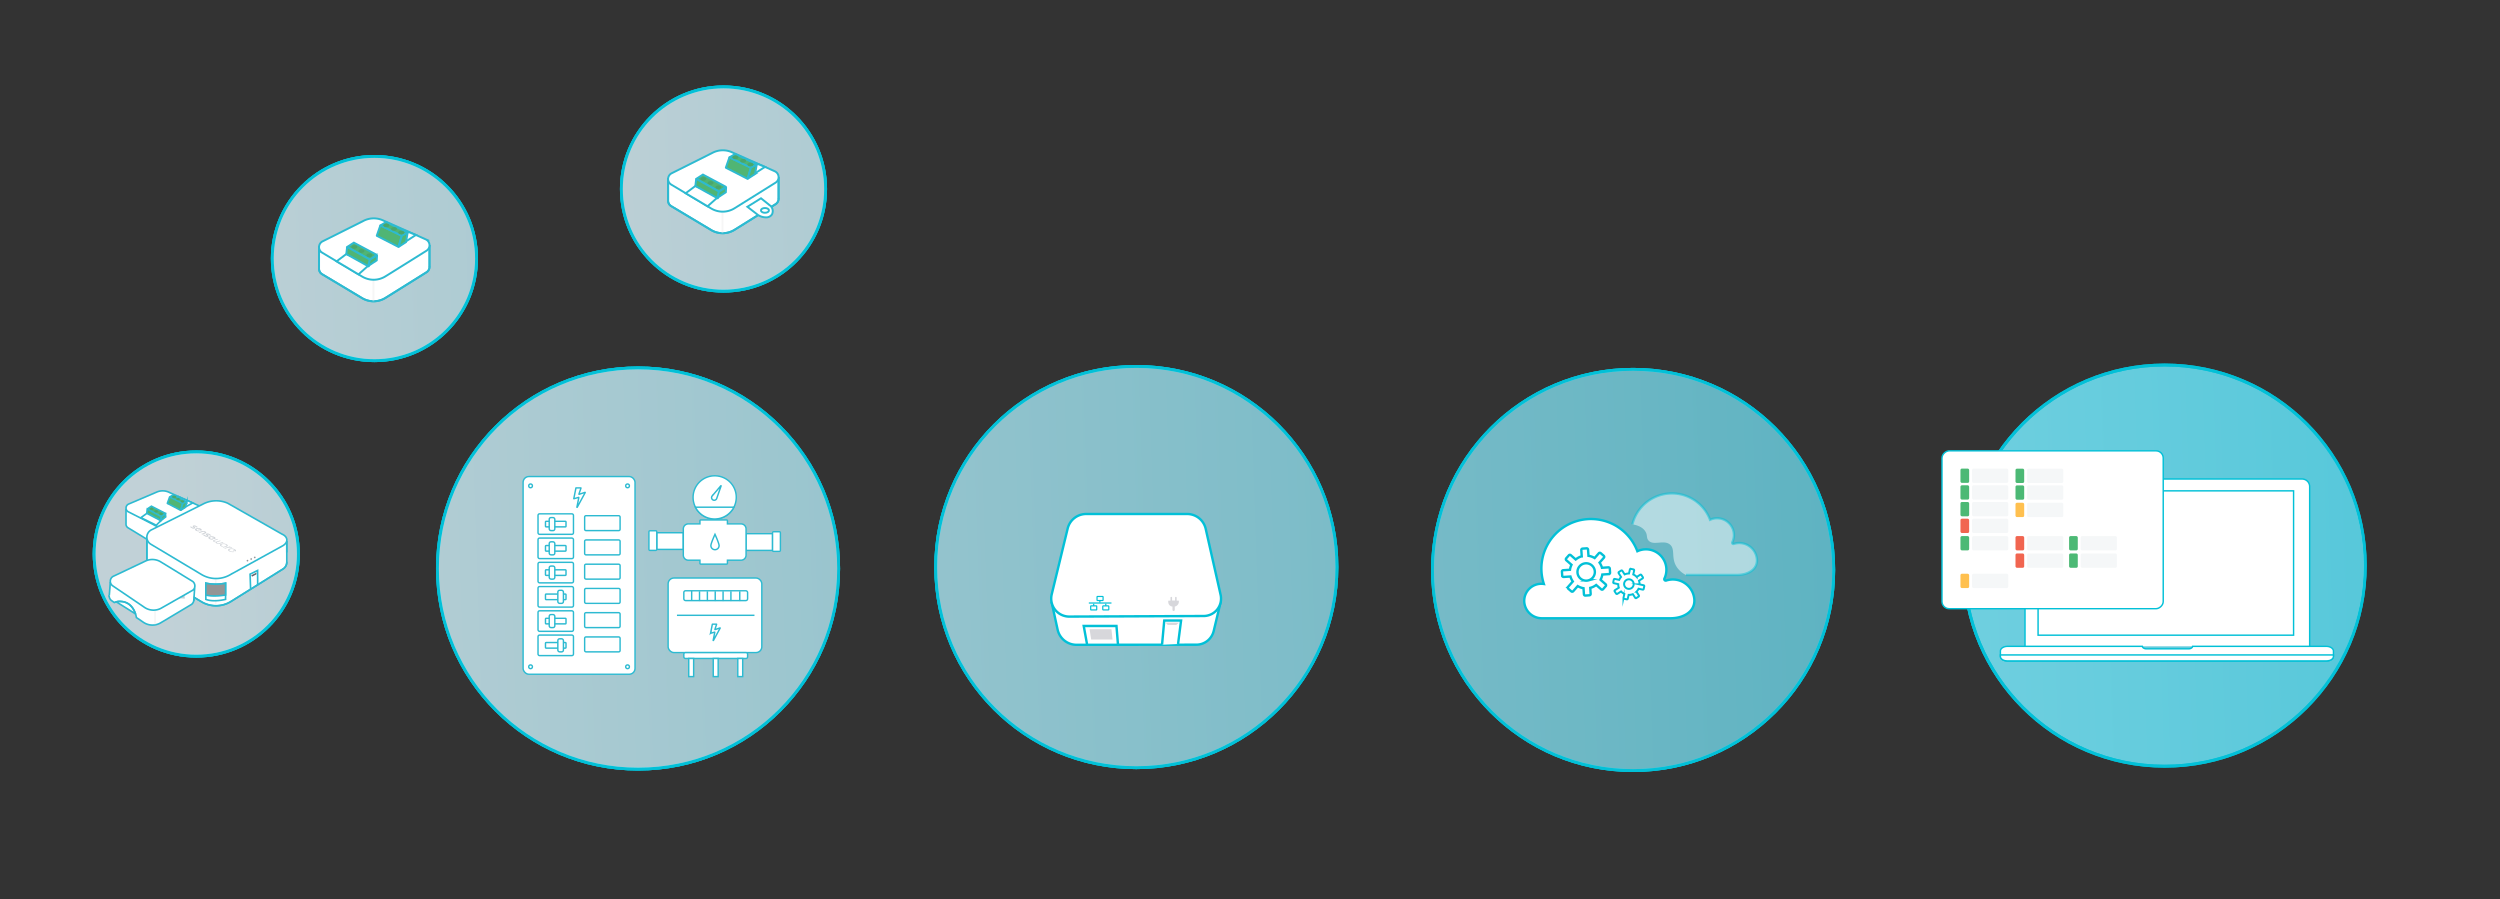 <svg id="Layer_1" data-name="Layer 1" xmlns="http://www.w3.org/2000/svg" xmlns:xlink="http://www.w3.org/1999/xlink" viewBox="0 0 1726 621"><rect x="0" y="0" width="1726" height="621" fill="#333333" stroke="none"/><defs><style>.cls-1,.cls-2,.cls-20,.cls-25,.cls-26,.cls-35,.cls-36,.cls-8,.cls-9{fill:#fff}.cls-1,.cls-35,.cls-36,.cls-4,.cls-9{stroke:#02c0d7}.cls-1,.cls-20,.cls-21,.cls-22,.cls-23,.cls-26,.cls-28,.cls-29,.cls-30,.cls-35,.cls-36,.cls-4,.cls-8,.cls-9{stroke-miterlimit:10}.cls-2{opacity:.19}.cls-21,.cls-28,.cls-4{fill:none}.cls-4{stroke-width:2px}.cls-20,.cls-21,.cls-23,.cls-26,.cls-28,.cls-30,.cls-8{stroke:#2dbad1}.cls-9{stroke-width:1.66px}.cls-13{fill:#4cb975}.cls-14{fill:#f5f7f8}.cls-15{fill:#f16550}.cls-16{fill:#ffc04f}.cls-20,.cls-21,.cls-22,.cls-23{stroke-width:1.35px}.cls-22,.cls-29{fill:#6b6c6f;stroke:#e8e8e8;opacity:.4}.cls-23,.cls-30{fill:#50b574}.cls-24{fill:#4aa66b}.cls-26,.cls-28,.cls-29,.cls-30{stroke-width:1.14px}.cls-33{fill:#95989c}.cls-35{stroke-width:1.67px}.cls-36{stroke-width:.83px}.cls-37{fill:#d7d7db}</style><linearGradient id="linear-gradient" x1="7.99" y1="440.57" x2="1635.86" y2="385.7" gradientUnits="userSpaceOnUse"><stop offset="0" stop-color="#dbeff6"/><stop offset="1" stop-color="#2dbad1"/></linearGradient><linearGradient id="linear-gradient-2" x1="111.52" y1="427.75" x2="1739.4" y2="372.87" xlink:href="#linear-gradient"/><linearGradient id="linear-gradient-3" x1="111.06" y1="414.2" x2="1738.94" y2="359.33" xlink:href="#linear-gradient"/><linearGradient id="linear-gradient-4" x1="110.71" y1="403.62" x2="1738.58" y2="348.74" xlink:href="#linear-gradient"/><linearGradient id="linear-gradient-5" x1="103.3" y1="183.73" x2="1731.17" y2="128.86" xlink:href="#linear-gradient"/><linearGradient id="linear-gradient-6" x1="110.03" y1="383.36" x2="1737.9" y2="328.49" xlink:href="#linear-gradient"/><linearGradient id="linear-gradient-7" x1="358.71" y1="135.25" x2="1986.58" y2="80.37" xlink:href="#linear-gradient"/></defs><circle class="cls-1" cx="1494.5" cy="390.5" r="138.5"/><circle class="cls-2" cx="1494.5" cy="390.5" r="138.5"/><circle cx="1493.5" cy="390.5" r="138.5" fill="url(#linear-gradient)" opacity=".8"/><circle class="cls-4" cx="1494.5" cy="390.5" r="138.5"/><circle class="cls-4" cx="1127.5" cy="393.5" r="138.5"/><circle class="cls-4" cx="784.5" cy="391.5" r="138.5"/><circle class="cls-4" cx="440.5" cy="392.5" r="138.5"/><circle class="cls-4" cx="258.5" cy="178.5" r="70.5"/><circle class="cls-4" cx="135.5" cy="382.5" r="70.5"/><circle class="cls-4" cx="499.5" cy="130.5" r="70.5"/><circle class="cls-4" cx="1494.5" cy="390.5" r="138.5"/><circle class="cls-4" cx="1127.5" cy="393.5" r="138.5"/><circle class="cls-4" cx="784.5" cy="391.5" r="138.5"/><circle class="cls-4" cx="440.5" cy="392.5" r="138.5"/><circle class="cls-4" cx="258.5" cy="178.5" r="70.5"/><circle class="cls-4" cx="135.5" cy="382.5" r="70.5"/><circle class="cls-4" cx="499.5" cy="130.5" r="70.5"/><path class="cls-1" d="M1513.77 446.24h80.82V335.85a5.25 5.25 0 0 0-5.36-5.14h-185.8a5.25 5.25 0 0 0-5.36 5.14v110.39h81m127.01 0h-92.3c-.13 1-1.36 1.72-2.85 1.72h-29c-1.49 0-2.72-.75-2.85-1.72H1386c-2.72 0-4.92 1.45-4.92 3.25v3.58c0 1.79 2.2 3.25 4.92 3.25h220.09c2.72 0 4.92-1.45 4.92-3.25v-3.58c-.01-1.8-2.21-3.25-4.93-3.25z"/><path class="cls-1" d="M1381.06 452.18v1c0 1.72 2.11 3.11 4.72 3.11h220.51c2.6 0 4.72-1.39 4.72-3.11v-1z"/><circle class="cls-2" cx="1127.5" cy="393.5" r="138.5"/><circle cx="1127.5" cy="393.5" r="138.5" fill="url(#linear-gradient-2)" opacity=".8"/><circle class="cls-4" cx="1127.5" cy="393.5" r="138.5"/><circle class="cls-2" cx="784.5" cy="391.5" r="138.5"/><circle cx="784.5" cy="391.5" r="138.5" fill="url(#linear-gradient-3)" opacity=".8"/><circle class="cls-4" cx="784.5" cy="391.5" r="138.5"/><circle class="cls-2" cx="440.5" cy="392.5" r="138.5"/><circle cx="440.5" cy="392.5" r="138.5" fill="url(#linear-gradient-4)" opacity=".8"/><circle class="cls-4" cx="440.5" cy="392.5" r="138.5"/><rect class="cls-8" x="361.15" y="329" width="77.27" height="136.5" rx="4.03" ry="4.03"/><rect class="cls-8" x="461.27" y="399.06" width="64.69" height="51.48" rx="4.03" ry="4.03"/><rect class="cls-8" x="403.64" y="356.04" width="24.47" height="10.3" rx=".9" ry=".9"/><rect class="cls-8" x="371.45" y="354.75" width="24.47" height="14.17" rx="1.05" ry="1.05"/><rect class="cls-8" x="376.6" y="359.9" width="14.17" height="3.86" rx=".35" ry=".35"/><rect class="cls-8" x="379.18" y="357.33" width="3.86" height="9.01" rx="1.2" ry="1.2"/><rect class="cls-8" x="403.64" y="372.78" width="24.47" height="10.3" rx=".9" ry=".9"/><rect class="cls-8" x="371.45" y="371.49" width="24.47" height="14.17" rx="1.05" ry="1.05"/><rect class="cls-8" x="376.6" y="376.64" width="14.17" height="3.86" rx=".35" ry=".35"/><rect class="cls-8" x="379.18" y="374.07" width="3.86" height="9.01" rx="1.2" ry="1.2"/><rect class="cls-8" x="403.64" y="389.52" width="24.47" height="10.3" rx=".9" ry=".9"/><rect class="cls-8" x="371.45" y="388.23" width="24.47" height="14.17" rx="1.05" ry="1.05"/><rect class="cls-8" x="376.6" y="393.38" width="14.17" height="3.86" rx=".35" ry=".35"/><rect class="cls-8" x="379.18" y="390.81" width="3.86" height="9.01" rx="1.2" ry="1.2"/><rect class="cls-8" x="403.64" y="406.26" width="24.47" height="10.3" rx=".9" ry=".9"/><rect class="cls-8" x="371.45" y="404.97" width="24.47" height="14.17" rx="1.05" ry="1.05"/><rect class="cls-8" x="376.6" y="410.13" width="14.17" height="3.86" rx=".35" ry=".35"/><rect class="cls-8" x="385.13" y="407.55" width="3.86" height="9.01" rx="1.2" ry="1.2"/><rect class="cls-8" x="403.64" y="423" width="24.47" height="10.3" rx=".9" ry=".9"/><rect class="cls-8" x="371.45" y="421.71" width="24.47" height="14.17" rx="1.05" ry="1.05"/><rect class="cls-8" x="376.6" y="426.87" width="14.17" height="3.86" rx=".35" ry=".35"/><rect class="cls-8" x="379.18" y="424.29" width="3.86" height="9.01" rx="1.2" ry="1.2"/><rect class="cls-8" x="403.64" y="439.74" width="24.47" height="10.3" rx=".9" ry=".9"/><rect class="cls-8" x="371.45" y="438.46" width="24.47" height="14.17" rx="1.05" ry="1.05"/><rect class="cls-8" x="376.6" y="443.61" width="14.17" height="3.86" rx=".35" ry=".35"/><rect class="cls-8" x="385.13" y="441.03" width="3.86" height="9.01" rx="1.2" ry="1.2"/><circle class="cls-8" cx="366.3" cy="335.44" r="1.29"/><circle class="cls-8" cx="433.26" cy="335.44" r="1.29"/><circle class="cls-8" cx="476.04" cy="365.92" r="1.08"/><circle class="cls-8" cx="511.11" cy="365.92" r="1.08"/><circle class="cls-8" cx="476.04" cy="383.54" r="1.08"/><circle class="cls-8" cx="511.11" cy="383.54" r="1.08"/><circle class="cls-8" cx="366.3" cy="460.35" r="1.29"/><circle class="cls-8" cx="433.26" cy="460.35" r="1.29"/><path class="cls-8" d="M397.62 336.91l-1.45 7.25a.12.12 0 0 0 .15.14l3.14-.9a.12.12 0 0 1 .15.14l-1.31 6.56a.12.12 0 0 0 .23.08L404 340.1a.12.12 0 0 0-.14-.17l-4 1.33a.12.12 0 0 1-.15-.15l1.39-4.11a.12.12 0 0 0-.12-.16h-3.25a.12.12 0 0 0-.11.07zm110.69 6.49a14.9 14.9 0 1 1-14.9-14.9 14.79 14.79 0 0 1 14.9 14.9zm6.77 25.07h18.29v11.52h-18.29zm-61.64-.68h18.29v11.52h-18.29z"/><rect class="cls-8" x="448.02" y="366.44" width="5.42" height="13.55" rx=".61" ry=".61"/><rect class="cls-8" x="533.37" y="367.11" width="5.42" height="13.55" rx=".61" ry=".61"/><path class="cls-8" d="M515.08 365.18v18.1a3.48 3.48 0 0 1-3.48 3.48h-9.39v2.12a.59.59 0 0 1-.59.59h-17.79a.59.59 0 0 1-.59-.59v-2.12h-8a3.48 3.48 0 0 1-3.48-3.48v-18.1a3.48 3.48 0 0 1 3.48-3.48h8v-2.12a.59.59 0 0 1 .59-.59h17.79a.59.59 0 0 1 .59.59v2.12h9.39a3.48 3.48 0 0 1 3.48 3.48z"/><path class="cls-8" d="M506.68 350.18a14.91 14.91 0 0 1-26.56 0zm-9.05-14.76l-6 7.06a1.82 1.82 0 1 0 3.21 1.6l3-8.56a.1.1 0 0 0-.21-.1zm-1.17 41.26a2.83 2.83 0 1 1-5.66 0c0-1.56 2.83-7.78 2.83-7.78s2.83 6.22 2.83 7.78z"/><rect class="cls-8" x="472.11" y="407.87" width="44.03" height="6.77" rx="1.16" ry="1.16"/><path class="cls-8" d="M477.53 407.87v6.77m5.42-6.43v6.77m5.42-6.77v6.77m5.42-6.77v6.77m5.42-6.77v6.77m5.41-6.77v6.77m6.1-6.77v6.77m-43.35 9.83h53.51"/><rect class="cls-8" x="472.11" y="450.55" width="44.03" height="4.06" rx="1.07" ry="1.07"/><path class="cls-8" d="M475.5 454.61h3.39v12.53h-3.39zm16.93 0h3.39v12.53h-3.39zm16.94 0h3.39v12.53h-3.39zM491.8 431l-1.21 6.07a.1.1 0 0 0 .13.12l2.63-.75a.1.1 0 0 1 .13.12l-1.1 5.5a.1.1 0 0 0 .19.07l4.61-8.45a.1.1 0 0 0-.12-.15l-3.35 1.12a.1.1 0 0 1-.13-.13l1.15-3.46a.1.1 0 0 0-.1-.13h-2.73a.1.1 0 0 0-.1.07z"/><path class="cls-9" d="M1157.13 400.24a14.82 14.82 0 0 0-6.8.57 1 1 0 0 1-1.22-1.38 14.11 14.11 0 0 0-18.68-18.86 34.2 34.2 0 0 0-64.54 22.61 11.82 11.82 0 0 0-13.53 12.56 12.17 12.17 0 0 0 12.28 11.1h88.81c8.74 0 17.21-4.57 16.27-13.51a14.94 14.94 0 0 0-12.59-13.09z"/><path class="cls-9" d="M1111.59 395.35l-.19-2.79a.93.93 0 0 0-1-.86l-4.4.3a11.2 11.2 0 0 0-1.67-3.55l3-3.41a.93.93 0 0 0-.09-1.31l-2.11-1.84a.93.93 0 0 0-1.31.09l-2.88 3.29a11.24 11.24 0 0 0-4.26-1.52l-.29-4.32a.93.93 0 0 0-1-.86l-2.79.19a.93.93 0 0 0-.86 1l.29 4.32a11.22 11.22 0 0 0-4.17 2.2l-3.41-3a.93.93 0 0 0-1.31.09l-1.84 2.11a.93.93 0 0 0 .09 1.31l3.58 3.14a11.2 11.2 0 0 0-1.07 3.44l-4.68.31a.93.93 0 0 0-.86 1l.19 2.79a.93.93 0 0 0 1 .86l4.68-.31a11.23 11.23 0 0 0 1.63 3.42l-3.23 3.69a.93.93 0 0 0 .09 1.31l2.11 1.84a.93.93 0 0 0 1.31-.09l3.12-3.57a11.22 11.22 0 0 0 4 1.49l.28 4.21a.93.93 0 0 0 1 .86l2.79-.19a.93.93 0 0 0 .86-1l-.27-4.12a11.24 11.24 0 0 0 4.09-2l3.45 3a.93.93 0 0 0 1.31-.09l1.84-2.11a.93.93 0 0 0-.09-1.31l-3.51-3.07a11.23 11.23 0 0 0 1.23-3.64l4.45-.3a.93.93 0 0 0 .9-1zm-14.92 5.33a6 6 0 1 1 4.37-5 6 6 0 0 1-4.38 5z"/><path d="M1134.81 406.56l.39-1.78a.6.6 0 0 0-.46-.72l-2.79-.62a7.28 7.28 0 0 0-.39-2.52l2.48-1.58a.6.6 0 0 0 .18-.83l-1-1.53a.6.6 0 0 0-.83-.18l-2.4 1.53a7.31 7.31 0 0 0-2.38-1.73l.61-2.75a.6.6 0 0 0-.46-.72l-1.78-.39a.6.6 0 0 0-.72.46l-.61 2.75a7.3 7.3 0 0 0-3 .62l-1.59-2.48a.6.6 0 0 0-.83-.18l-1.53 1a.6.6 0 0 0-.18.83l1.67 2.61a7.29 7.29 0 0 0-1.3 2l-3-.66a.6.6 0 0 0-.72.46l-.39 1.78a.6.6 0 0 0 .46.72l3 .66a7.31 7.31 0 0 0 .39 2.43l-2.69 1.72a.6.6 0 0 0-.18.83l1 1.53a.6.6 0 0 0 .83.18l2.6-1.66a7.3 7.3 0 0 0 2.26 1.67l-.59 2.68a.6.6 0 0 0 .46.72l1.78.39a.6.6 0 0 0 .72-.46l.58-2.63a7.32 7.32 0 0 0 2.92-.51l1.6 2.51a.6.6 0 0 0 .83.18l1.53-1a.6.6 0 0 0 .18-.83l-1.63-2.56a7.3 7.3 0 0 0 1.43-2.05l2.83.63a.6.6 0 0 0 .72-.52zm-10.28 0a3.3 3.3 0 1 1 3.09-2 3.3 3.3 0 0 1-3.09 2.01z" stroke-width="1.36" stroke-miterlimit="10" stroke="#02c0d7" fill="#fff"/><path d="M1164 397h35.57c7.19 0 14.16-3.76 13.38-11.11a12.22 12.22 0 0 0-15.95-10.3.82.82 0 0 1-1-1.14 11.61 11.61 0 0 0-15.36-15.51A28.14 28.14 0 0 0 1127 362c2.93.49 7 1.66 9 5 1.57 2.57.53 4.14 2 6 3.26 4.13 10.68-.68 15 3 3.94 3.35.28 9.48 5 16a16.61 16.61 0 0 0 6 5z" opacity=".49" fill="#fff"/><path d="M1164 396.92h35.57c7.19 0 14.16-3.76 13.38-11.11a12.22 12.22 0 0 0-15.95-10.3.82.82 0 0 1-1-1.14 11.61 11.61 0 0 0-15.36-15.51A28.14 28.14 0 0 0 1127 362" opacity=".49" stroke-width="1.66" fill="none" stroke-miterlimit="10" stroke="#02c0d7"/><path class="cls-1" d="M1407.09 338.88h176.4v99.65h-176.4z"/><rect class="cls-1" x="1362.62" y="289.37" width="109" height="152.75" rx="5" ry="5" transform="rotate(-90 1417.12 365.75)"/><rect class="cls-13" x="1353.5" y="323.5" width="6" height="9.89" rx="1.01" ry="1.01"/><rect class="cls-14" x="1361.5" y="323.5" width="25" height="9.89" rx="1.01" ry="1.01"/><rect class="cls-13" x="1353.5" y="335.04" width="6" height="9.89" rx="1.01" ry="1.01"/><rect class="cls-14" x="1361.5" y="335.04" width="25" height="9.89" rx="1.01" ry="1.01"/><rect class="cls-13" x="1353.5" y="346.57" width="6" height="9.89" rx="1.01" ry="1.01"/><rect class="cls-14" x="1361.5" y="346.57" width="25" height="9.89" rx="1.01" ry="1.01"/><rect class="cls-15" x="1353.5" y="358.11" width="6" height="9.89" rx="1.01" ry="1.01"/><rect class="cls-14" x="1361.5" y="358.11" width="25" height="9.89" rx="1.01" ry="1.01"/><rect class="cls-13" x="1353.5" y="370.11" width="6" height="9.89" rx="1.01" ry="1.01"/><rect class="cls-14" x="1361.5" y="370.11" width="25" height="9.89" rx="1.01" ry="1.01"/><rect class="cls-13" x="1428.5" y="370.11" width="6" height="9.89" rx="1.01" ry="1.01"/><rect class="cls-14" x="1436.5" y="370.11" width="25" height="9.89" rx="1.01" ry="1.01"/><rect class="cls-13" x="1428.5" y="382.11" width="6" height="9.89" rx="1.01" ry="1.01"/><rect class="cls-14" x="1436.5" y="382.11" width="25" height="9.89" rx="1.01" ry="1.01"/><rect class="cls-13" x="1391.5" y="323.57" width="6" height="9.89" rx="1.01" ry="1.01"/><rect class="cls-14" x="1399.5" y="323.57" width="25" height="9.89" rx="1.01" ry="1.01"/><rect class="cls-13" x="1391.5" y="335.11" width="6" height="9.89" rx="1.01" ry="1.01"/><rect class="cls-14" x="1399.5" y="335.11" width="25" height="9.89" rx="1.01" ry="1.01"/><rect class="cls-16" x="1391.5" y="347.11" width="6" height="9.89" rx="1.01" ry="1.01"/><rect class="cls-14" x="1399.5" y="347.11" width="25" height="9.89" rx="1.01" ry="1.01"/><rect class="cls-16" x="1353.5" y="396.11" width="6" height="9.89" rx="1.01" ry="1.01"/><rect class="cls-14" x="1361.5" y="396.11" width="25" height="9.89" rx="1.01" ry="1.01"/><rect class="cls-15" x="1391.5" y="370.11" width="6" height="9.89" rx="1.01" ry="1.01"/><rect class="cls-14" x="1399.5" y="370.11" width="25" height="9.89" rx="1.01" ry="1.01"/><rect class="cls-15" x="1391.5" y="382.11" width="6" height="9.89" rx="1.01" ry="1.01"/><rect class="cls-14" x="1399.5" y="382.11" width="25" height="9.89" rx="1.01" ry="1.01"/><circle class="cls-2" cx="258.5" cy="178.5" r="70.5"/><circle cx="258.5" cy="178.5" r="70.5" fill="url(#linear-gradient-5)" opacity=".8"/><circle class="cls-4" cx="258.5" cy="178.5" r="70.5"/><circle class="cls-2" cx="135.5" cy="382.5" r="70.5"/><circle cx="135.5" cy="382.5" r="70.5" fill="url(#linear-gradient-6)" opacity=".8"/><circle class="cls-4" cx="135.5" cy="382.5" r="70.5"/><circle class="cls-2" cx="499.5" cy="130.5" r="70.5"/><circle cx="499.5" cy="130.5" r="70.5" fill="url(#linear-gradient-7)" opacity=".8"/><circle class="cls-4" cx="499.5" cy="130.5" r="70.5"/><path class="cls-20" d="M537.53 122.82v14.61a4.39 4.39 0 0 1-2.1 3.55l-28.31 17.68a15.48 15.48 0 0 1-16.12.16l-27.58-16.5a4.37 4.37 0 0 1-2.16-3.94v-14.62l24.49-.3 2.83-1.41H510l2.44 1.09z"/><path class="cls-21" d="M537.53 137v.45a4.39 4.39 0 0 1-2.1 3.55l-28.31 17.68a15.48 15.48 0 0 1-16.12.16l-27.58-16.5a4.37 4.37 0 0 1-2.16-3.94"/><path class="cls-21" d="M461.27 138.37h-.01v-14.61l24.49-.3 26.7-.33 25.08-.31v14.61"/><path class="cls-22" d="M498.79 146.38V161"/><path class="cls-20" d="M463.73 119.62l28.39-14.22a15.46 15.46 0 0 1 13.2-.3l29.57 13.14a4.47 4.47 0 0 1 .55 7.87l-28.3 17.67a15.46 15.46 0 0 1-16.12.16l-27.58-16.49a4.47 4.47 0 0 1 .29-7.83z"/><path class="cls-23" d="M496.42 132.27l4.52-3.2a.12.12 0 0 0 0-.21l-15.63-8.34-4.47 2.87a.12.12 0 0 0 0 .21z"/><path class="cls-24" d="M492.59 126.31c0 1.13-1.72 1.53-2.93 1.16-.74-.22-1.16-.71-1.16-1.16s.42-.94 1.16-1.16c1.21-.37 2.93.03 2.93 1.16zm5.41 2.94c0 1.13-1.72 1.53-2.93 1.16-.74-.22-1.16-.71-1.16-1.16s.42-.94 1.16-1.16c1.19-.37 2.93.03 2.93 1.16zm-10.33-5.75c0 1.13-1.72 1.53-2.93 1.16-.74-.22-1.16-.71-1.16-1.16s.42-.94 1.16-1.16c1.26-.34 2.93.03 2.93 1.16z"/><path class="cls-20" d="M480.09 128.4l-6.69 5.01 15.1 9.02 8.45-7.52-16.86-6.51zm36.84-5.98l11.19-7.19-13.14-5.3 1.95 12.49z"/><path class="cls-23" d="M501.16 115.61l2.39-6.86a.12.12 0 0 1 .16-.07l14.73 7.1-2.24 7.46a.22.22 0 0 1-.31.13l-14.63-7.5a.22.22 0 0 1-.1-.26z"/><path class="cls-23" d="M522.45 113.58l-4 2.21-14.74-7.11a.06.06 0 0 1 0-.11l3.9-2.26z"/><path class="cls-23" d="M516.4 123.32l4.88-3.16a.12.12 0 0 0 .05-.08l1.07-6.26a.12.12 0 0 0-.18-.12l-3.74 2.07a.12.12 0 0 0-.06.07l-2.21 7.35a.12.12 0 0 0 .19.13z"/><path class="cls-24" d="M509.77 108.63c0 1.13-1.72 1.53-2.93 1.16-.74-.22-1.16-.71-1.16-1.16s.42-.94 1.16-1.16c1.16-.37 2.93.03 2.93 1.16zm5.3 2.42c0 1.13-1.72 1.53-2.93 1.16-.74-.22-1.16-.71-1.16-1.16s.42-.94 1.16-1.16c1.21-.36 2.93.03 2.93 1.16zm4.99 2.53c0 1.13-1.72 1.53-2.93 1.16-.74-.22-1.16-.71-1.16-1.16s.42-.94 1.16-1.16c1.2-.37 2.93.03 2.93 1.16z"/><path class="cls-23" d="M495.58 136.78l.84-4.51-15.58-8.66a.15.15 0 0 0-.22.11l-.53 4.68 15.28 8.49a.15.15 0 0 0 .21-.11z"/><path class="cls-23" d="M501.3 129.52l-.2 3.23-5.75 3.79a.12.12 0 0 1-.2-.12l1.25-4.06.12-.16 4.6-2.79a.12.12 0 0 1 .18.11z"/><path class="cls-20" d="M296.53 169.82v14.61a4.39 4.39 0 0 1-2.1 3.55l-28.31 17.68a15.48 15.48 0 0 1-16.12.16l-27.58-16.5a4.37 4.37 0 0 1-2.16-3.94v-14.62l24.49-.3 2.83-1.41H269l2.44 1.09z"/><path class="cls-21" d="M296.53 184v.45a4.39 4.39 0 0 1-2.1 3.55l-28.31 17.68a15.48 15.48 0 0 1-16.12.16l-27.58-16.5a4.37 4.37 0 0 1-2.16-3.94"/><path class="cls-21" d="M220.27 185.37h-.01v-14.61l24.49-.3 26.69-.33 25.09-.31v14.61"/><path class="cls-22" d="M257.79 193.38V208"/><path class="cls-20" d="M222.73 166.62l28.39-14.22a15.46 15.46 0 0 1 13.2-.3l29.57 13.14a4.47 4.47 0 0 1 .55 7.87l-28.3 17.67a15.46 15.46 0 0 1-16.12.16l-27.58-16.49a4.47 4.47 0 0 1 .29-7.83z"/><path class="cls-23" d="M255.42 179.27l4.52-3.2a.12.12 0 0 0 0-.21l-15.63-8.34-4.47 2.87a.12.12 0 0 0 0 .21z"/><path class="cls-24" d="M251.59 173.31c0 1.13-1.72 1.53-2.93 1.16-.74-.22-1.16-.71-1.16-1.16s.42-.94 1.16-1.16c1.21-.37 2.93.03 2.93 1.16zm5.41 2.94c0 1.13-1.72 1.53-2.93 1.16-.74-.22-1.16-.71-1.16-1.16s.42-.94 1.16-1.16c1.19-.37 2.93.03 2.93 1.16zm-10.33-5.75c0 1.13-1.72 1.53-2.93 1.16-.74-.22-1.16-.71-1.16-1.16s.42-.94 1.16-1.16c1.26-.34 2.93.03 2.93 1.16z"/><path class="cls-20" d="M239.09 175.4l-6.69 5.01 15.1 9.02 8.45-7.52-16.86-6.51zm36.84-5.98l11.19-7.19-13.14-5.3 1.95 12.49z"/><path class="cls-23" d="M260.16 162.61l2.39-6.86a.12.12 0 0 1 .16-.07l14.73 7.1-2.24 7.46a.22.22 0 0 1-.31.13l-14.63-7.5a.22.22 0 0 1-.1-.26z"/><path class="cls-23" d="M281.45 160.58l-4 2.21-14.74-7.11a.06.06 0 0 1 0-.11l3.9-2.26z"/><path class="cls-23" d="M275.4 170.32l4.88-3.16a.12.12 0 0 0 .05-.08l1.07-6.26a.12.12 0 0 0-.18-.12l-3.74 2.07a.12.12 0 0 0-.06.07l-2.21 7.35a.12.12 0 0 0 .19.13z"/><path class="cls-24" d="M268.77 155.63c0 1.13-1.72 1.53-2.93 1.16-.74-.22-1.16-.71-1.16-1.16s.42-.94 1.16-1.16c1.16-.37 2.93.03 2.93 1.16zm5.3 2.42c0 1.13-1.72 1.53-2.93 1.16-.74-.22-1.16-.71-1.16-1.16s.42-.94 1.16-1.16c1.21-.36 2.93.03 2.93 1.16zm4.99 2.53c0 1.13-1.72 1.53-2.93 1.16-.74-.22-1.16-.71-1.16-1.16s.42-.94 1.16-1.16c1.2-.37 2.93.03 2.93 1.16z"/><path class="cls-23" d="M254.58 183.78l.84-4.51-15.58-8.66a.15.15 0 0 0-.22.11l-.53 4.68 15.28 8.49a.15.15 0 0 0 .21-.11z"/><path class="cls-23" d="M260.3 176.52l-.2 3.23-5.75 3.79a.12.12 0 0 1-.2-.12l1.25-4.06.12-.16 4.6-2.79a.12.12 0 0 1 .18.11z"/><path class="cls-20" d="M516 142.77l9.39-5.87 5.87 4.69a5 5 0 0 1 1.69 6.46 4.68 4.68 0 0 1-3.33 2 10.4 10.4 0 0 1-6.31-1.64z"/><ellipse class="cls-20" cx="528.12" cy="145.26" rx="2.72" ry="1.63"/><path class="cls-25" d="M76.59 403.02l20.71 14.57L94 424l-18.61-12.02 1.2-8.96z"/><path class="cls-26" d="M137.88 351.78l-.08 9.74a2.93 2.93 0 0 1-1.42 2.35l-19 11.63a10.32 10.32 0 0 1-10.74 0l-18.26-11.13a2.91 2.91 0 0 1-1.38-2.64V352l16.32-.07 1.89-.93 14.29.12 1.62.74z"/><path stroke="#6b6c6f" opacity=".1" stroke-width="1.14" fill="none" stroke-miterlimit="10" d="M112.02 363.49l-.34 9.73"/><path class="cls-26" d="M88.8 348l19.47-8.29a10.3 10.3 0 0 1 8.79.34l20.51 9.21c2.12 1.1.76 4.87-1.34 6l-19.56 7.48a10.3 10.3 0 0 1-10.73-.56l-17.67-9a3 3 0 0 1 .53-5.18zM198 374.09v14.28a5.57 5.57 0 0 1-2.65 4.49l-35.86 22.39a19.61 19.61 0 0 1-20.42.2l-34.93-20.9a5.54 5.54 0 0 1-2.74-5v-18.49l31-.38 3.58-1.79h27.15l3.08 1.38z"/><path class="cls-28" d="M198 387.81v.56a5.57 5.57 0 0 1-2.65 4.49l-35.86 22.39a19.61 19.61 0 0 1-20.42.2l-34.93-20.9a5.54 5.54 0 0 1-2.74-5"/><path class="cls-28" d="M101.41 389.57h-.02v-18.51l31.01-.38 33.82-.41 31.77 3.82v7.33"/><path class="cls-29" d="M148.92 399.86v17.81"/><path class="cls-26" d="M76.16 401.85l-.77 10.13"/><path class="cls-25" d="M134.1 406.98l-.65 9.38-4.05 1.23-1.79-4.19-.19-2.3 6.68-4.12z"/><path class="cls-26" d="M75.42 411a3.94 3.94 0 0 0 1.7 3.72l1.77 1.28a10.11 10.11 0 0 1 4-.76c6.32 0 10.31 5.12 11.28 11.11l4.67 3.17a11.13 11.13 0 0 0 12.38.31l21.07-12.59a4.45 4.45 0 0 0 1.61-3.71"/><path class="cls-26" d="M78.17 397.9l22.35-10.58a11.07 11.07 0 0 1 10.07.37l22 13.46c2.39 1.29 2.64 4.94.43 6.36l-21.07 12a11.11 11.11 0 0 1-12.38-.3L77.88 404.5a3.85 3.85 0 0 1 .29-6.6zm56.35 6.48l-.76 10.49"/><path class="cls-28" d="M93.52 423.81l-13.22-8.3a6.61 6.61 0 0 1 2.9-.28c5.73.22 8.67 3.77 10.32 8.58z"/><path class="cls-30" d="M111.51 356.61l2.75-2a.08.08 0 0 0 0-.13l-9.73-5-2.72 1.82a.08.08 0 0 0 0 .13zm-.51 2.8l.46-2.79-9.7-5.15a.09.09 0 0 0-.13.07l-.27 2.89 9.51 5a.09.09 0 0 0 .13-.02z"/><path class="cls-30" d="M114.23 354.75l.17 2.11-3.4 2.67.47-2.84a.19.19 0 0 1 .08-.12z"/><path class="cls-24" d="M109.08 353c0 .7-1 1-1.79.75-.46-.13-.72-.43-.73-.7s.25-.58.7-.73c.74-.25 1.81-.03 1.82.68zm3.36 1.74c0 .7-1 1-1.79.75-.46-.13-.72-.43-.73-.7s.25-.58.7-.73c.74-.24 1.8-.06 1.82.68zm-6.44-3.42c0 .7-1 1-1.79.75-.46-.13-.72-.43-.73-.7s.25-.58.7-.73c.76-.25 1.82-.02 1.82.68z"/><path class="cls-26" d="M101.4 354.42l-4.1 2.94 10.56 5.28 3.17-3.17-9.63-5.05zm23.88-2.87l7.75-4.33-9.53-4.27 1.78 8.6z"/><path class="cls-30" d="M115.6 347.34l1.51-4.21a.07.07 0 0 1 .1 0l9 4.45-1.42 4.58a.13.13 0 0 1-.19.08l-9-4.7a.13.13 0 0 1 0-.2zm12.99-1.07l-2.34 1.27-9-4.45v-.07l2.41-1.37z"/><path class="cls-30" d="M125 352.17l3-1.92 1-3.6a1 1 0 0 0-.47-.33l-2.32 1.25-1.4 4.52a.07.07 0 0 0 .19.08z"/><path class="cls-24" d="M121.67 343.09c0 .79-1.22 1.06-2.06.8-.52-.16-.81-.51-.81-.82s.3-.65.82-.81c.85-.26 2.06.04 2.05.83zm2.53 1.51c0 .7-1.07.93-1.81.7-.46-.14-.71-.45-.71-.72s.26-.58.72-.71c.74-.22 1.8.04 1.8.73zm3.05 1.59c0 .7-1.07.93-1.81.7-.46-.14-.71-.45-.71-.72s.26-.58.72-.71c.75-.22 1.81.03 1.8.73z"/><path class="cls-26" d="M104.52 365.82l36-18a19.58 19.58 0 0 1 16.71-.38l37.45 21.31c4.14 1.84 4.55 5.54.7 7.95l-35.85 19.74a19.58 19.58 0 0 1-20.42.2l-34.93-20.89a5.66 5.66 0 0 1 .34-9.93zm37.59 36.72a28.74 28.74 0 0 0 13.62 0v11.27s-8.22 2.11-13.62 0z"/><path d="M142.11 402.71a39.75 39.75 0 0 0 13.62 0v8.08s-8.22 1.52-13.62 0z" fill="#949595" stroke-width="1.14" stroke="#2dbad1" stroke-miterlimit="10"/><path class="cls-29" d="M107.05 421.78v9.3"/><path class="cls-28" d="M177.91 404.01l-.07-10.16-5.19 2.55.36 10.22"/><path fill="#62656d" d="M173.47 397.21l3.62-1.93-.12 1.3-2.98 1.54-.52-.91z"/><circle class="cls-33" cx="170.86" cy="387.08" r=".6" transform="rotate(-30 170.862 387.082)"/><circle class="cls-33" cx="173.41" cy="385.95" r=".6" transform="rotate(-23.79 173.404 385.919)"/><circle class="cls-33" cx="175.88" cy="384.86" r=".6" transform="rotate(-23.79 175.86 384.85)"/><path d="M141.85 367a3.41 3.41 0 0 0-2.78-.21l-1.94.73.69.43 2-.73a1.63 1.63 0 0 1 1.27.08c.32.19.25.46-.15.61l-2 .73.7.44 2-.72c.9-.33 1-.88.24-1.34m-7.5-3.29c-.17-.19-.36-.39-.23-.44s.16-.06.36.07l1.31.8.78-.3-1.24-.75a2.17 2.17 0 0 0-1.93-.23c-.69.27-.28.73 0 1.07s.37.41.22.47-.17.07-.38-.06l-1.41-.87-.75.3 1.4.87a2.13 2.13 0 0 0 1.86.18c.73-.28.3-.76 0-1.11m1.63 2.33c-.45-.27-.37-.61.18-.83a2.08 2.08 0 0 1 1.72.1c.21.13.27.22.28.32l-1-.2-.37.43 2.13.46.06-.07c.41-.45.29-.87-.34-1.25a4.06 4.06 0 0 0-3.21-.23c-1 .37-1.07 1.05-.25 1.56a4 4 0 0 0 2.61.43l-.61-.49a1.78 1.78 0 0 1-1.22-.23m7.57 3.27c-.19-.2-.38-.41-.25-.46s.17-.05.39.08l1.41.86.83-.3-1.33-.8a2.41 2.41 0 0 0-2.07-.28c-.74.27-.29.76 0 1.12s.4.44.24.49-.18.07-.41-.07l-1.52-.93-.8.29 1.51.93a2.37 2.37 0 0 0 2 .23c.78-.28.32-.78 0-1.15m1.69 2.44c-.48-.3-.4-.65.19-.86a2.31 2.31 0 0 1 1.84.15c.22.14.29.23.3.34l-1-.23-.4.44 2.29.52.06-.07c.43-.46.31-.9-.37-1.31a4.52 4.52 0 0 0-3.45-.32c-1 .36-1.14 1.07-.26 1.61a4.44 4.44 0 0 0 2.8.51l-.66-.53a2 2 0 0 1-1.31-.27m15.92 8.98a3.48 3.48 0 0 1-2.45-.36c-.68-.42-.57-.9.26-1.16a3.51 3.51 0 0 1 2.62.28c.41.25.46.4.43.63h-.08l-.89-.22-.28.29 1.87.47c.45-.46.31-.93-.43-1.38a5.25 5.25 0 0 0-3.81-.44c-1.13.35-1.25 1.09-.28 1.69a5.18 5.18 0 0 0 3.54.55l-.49-.38m-11.28-5.77c-.31-.19-.51-.47.26-.73l2.25-.75-.52-.31-2.24.75a1.88 1.88 0 0 1-1.59-.1c-.37-.23-.29-.48.21-.65l2.33-.79-.51-.31-2.47.85c-.68.23-.73.71-.12 1.09a2.89 2.89 0 0 0 1.4.38h.08c-.13.23 0 .49.4.73a3.14 3.14 0 0 0 2.36.28l2.55-.84-.53-.32-2.38.79a1.81 1.81 0 0 1-1.46-.11m6.55.94a4.66 4.66 0 0 0-3.61-.4c-1.13.37-1.3 1.06-.4 1.61a3.26 3.26 0 0 0 1.2.42l.68-.22a3 3 0 0 1-1.24-.35c-.63-.39-.52-.88.23-1.13a3.33 3.33 0 0 1 2.54.24c.55.33.78.81 0 1.06l-2.13.68.53.33 2.07-.66c1.1-.35 1.16-1 .14-1.59m2.3 1.89h-.08l.46-.14-.52-.31-3.83 1.21.53.33 1.78-.56a3 3 0 0 1 2.56.13h.05l.6-.19-.1-.06a2.63 2.63 0 0 0-1.42-.38" fill="#cfd3d8"/><path class="cls-35" d="M725.95 415.33l4.22 19.32a13.38 13.38 0 0 0 13.09 10.53l82.68-.08a12.34 12.34 0 0 0 12-9.45l5.06-21.11"/><path class="cls-35" d="M726.12 410.27l11-45.4a13.13 13.13 0 0 1 12.77-10h69.73a13.12 13.12 0 0 1 12.8 10.23l10.29 45.57a12 12 0 0 1-11.64 14.62l-92.78.41a12.46 12.46 0 0 1-12.17-15.43z"/><path class="cls-36" d="M751.72 416.32h15.64m-8.01-1.73v1.21"/><rect class="cls-36" x="757.4" y="411.79" width="4.16" height="2.8" rx=".25" ry=".25"/><rect class="cls-36" x="753.01" y="418.3" width="4.16" height="2.8" rx=".18" ry=".18"/><rect class="cls-36" x="761.36" y="418.3" width="4.16" height="2.8" rx=".29" ry=".29"/><path class="cls-36" d="M755.09 418.3v-1.53m8.35 1.53v-1.53"/><path class="cls-37" d="M806.57 414.89s-.49 3.45 2.91 3.9V421a.84.84 0 0 0 .68.85.85.85 0 0 0 .91-.85v-2.24a3.5 3.5 0 0 0 2.78-4.06h-1.49v-2.07a.54.54 0 0 0-1.08 0v2h-2.07v-2a.56.56 0 0 0-1.12 0v2.06h-1.46z"/><path class="cls-35" d="M750.56 445.18l-2.36-13.02h22.61l1.05 13.02h-21.3z"/><path class="cls-37" d="M752.25 434.41l1.1 7.1h14.73l-.74-7.1h-15.09z"/><path class="cls-35" d="M813.32 444.63l2.09-16.2H803.8l-1.53 16.69"/><path class="cls-37" d="M804.9 429.86h8.92c.05 0 .07.08 0 .12l-1.69 1.48h-5.93l-1.33-1.46s-.02-.14.03-.14z"/></svg>